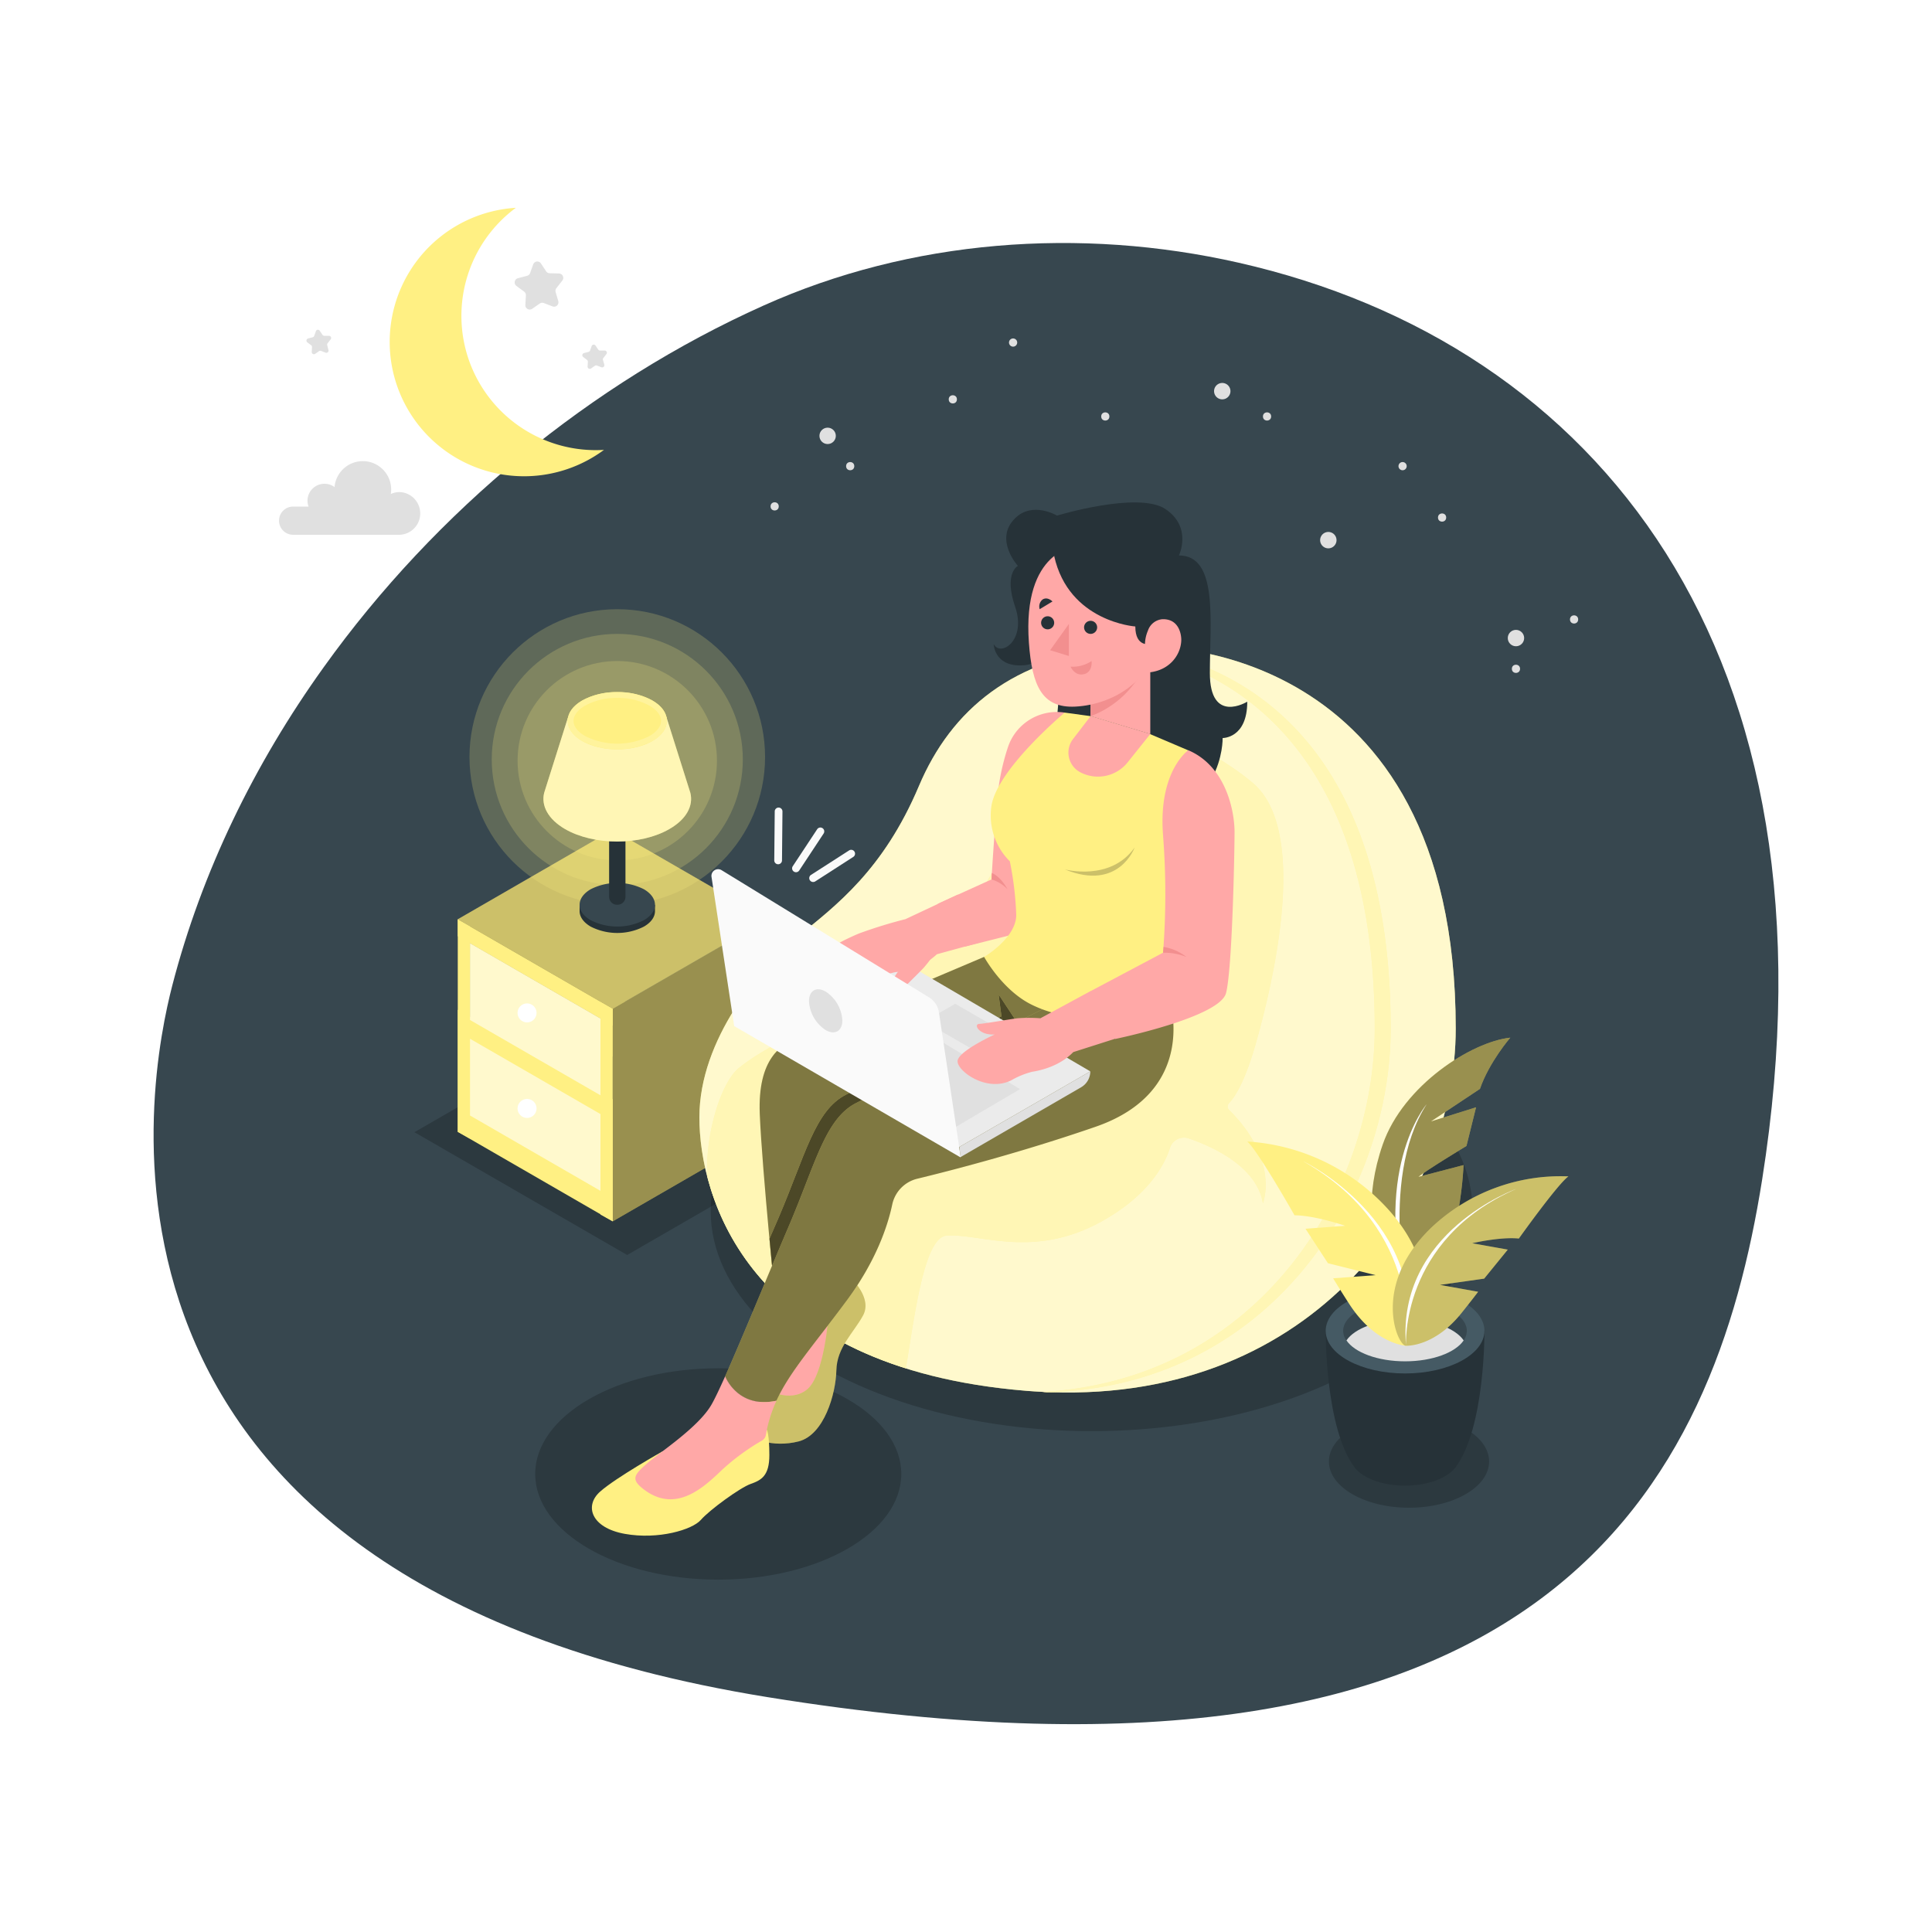<svg class="animated" id="freepik_stories-late-at-night" xmlns="http://www.w3.org/2000/svg" viewBox="0 0 500 500" version="1.1" xmlns:xlink="http://www.w3.org/1999/xlink" xmlns:svgjs="http://svgjs.com/svgjs"><style>svg#freepik_stories-late-at-night:not(.animated) .animable {opacity: 0;}svg#freepik_stories-late-at-night.animated #freepik--Moon--inject-8 {animation: 3s Infinite  linear floating;animation-delay: 0s;}svg#freepik_stories-late-at-night.animated #freepik--Stars--inject-8 {animation: 6s Infinite  linear floating;animation-delay: 0s;}svg#freepik_stories-late-at-night.animated #el0ntwo55349o {animation: 2.3s 1 forwards ease-in slideRight;animation-delay: 0s;}svg#freepik_stories-late-at-night.animated #elj6hvoatyvi {animation: 2.3s 1 forwards ease-in slideRight;animation-delay: 1.15s;opacity: 0}svg#freepik_stories-late-at-night.animated #freepik--Clouds--inject-8 {animation: 2.3s 1 forwards ease-in slideRight,6s Infinite  linear floating;animation-delay: 0s,1.8s;}            @keyframes floating {                0% {                    opacity: 1;                    transform: translateY(0px);                }                50% {                    transform: translateY(-10px);                }                100% {                    opacity: 1;                    transform: translateY(0px);                }            }                    @keyframes slideRight {                0% {                    opacity: 0;                    transform: translateX(30px);                }                100% {                    opacity: 1;                    transform: translateX(0);                }            }        </style><g id="freepik--Background--inject-8" class="animable" style="transform-origin: 250.002px 254.552px;"><path d="M83.78,172.67c-18,25.08-31.58,53-39.19,82.36-5.9,22.79-33.36,153.88,154.07,184.19,202.77,32.78,245-56,257.38-133.93,21.71-137-43-216.32-135.47-237.3-41.13-9.33-84.94-6-123,11.1C153.08,99.05,112.78,132.17,83.78,172.67Z" style="fill: rgb(55, 71, 79); transform-origin: 250.002px 254.552px;" id="el0bwl06rverxv" class="animable"></path></g><g id="freepik--Shadows--inject-8" class="animable" style="transform-origin: 246.32px 332.675px;"><g id="elxnzazdpkz9"><ellipse cx="364.65" cy="378.23" rx="20.73" ry="11.97" style="opacity: 0.2; transform-origin: 364.65px 378.23px;" class="animable" id="eld63b3imh4y4"></ellipse></g><g id="elc9rga6831wv"><ellipse cx="185.88" cy="381.46" rx="47.37" ry="27.35" style="opacity: 0.2; transform-origin: 185.88px 381.46px;" class="animable" id="elivj7riasa8"></ellipse></g><g id="elidwlddotdhs"><ellipse cx="282.52" cy="313.46" rx="98.59" ry="56.92" style="opacity: 0.2; transform-origin: 282.52px 313.46px;" class="animable" id="el3pwtoznwdyn"></ellipse></g><g id="el3pofd3lduhj"><polygon points="162.31 324.79 107.26 293.01 162.31 261.23 217.36 293.01 162.31 324.79" style="opacity: 0.2; transform-origin: 162.31px 293.01px;" class="animable" id="el8buu8mt4l4m"></polygon></g></g><g id="freepik--side-table--inject-8" class="animable" style="transform-origin: 158.575px 265.415px;"><polygon points="121.64 239.66 121.64 294.68 161.74 271.53 161.74 216.51 121.64 239.66" style="fill: #FFF083; transform-origin: 141.69px 255.595px;" id="eldordh5yyrt4" class="animable"></polygon><g id="elj1id0yjugzc"><polygon points="121.64 239.66 121.64 294.68 161.74 271.53 161.74 216.51 121.64 239.66" style="opacity: 0.4; transform-origin: 141.69px 255.595px;" class="animable" id="elu8cq2jkjk2"></polygon></g><polygon points="118.47 237.91 118.47 292.92 121.64 294.68 121.64 239.66 118.47 237.91" style="fill: #FFF083; transform-origin: 120.055px 266.295px;" id="el156ulf5kc75" class="animable"></polygon><polygon points="158.57 261.06 158.57 316.08 198.68 292.92 198.68 237.91 158.57 261.06" style="fill: #FFF083; transform-origin: 178.625px 276.995px;" id="el8cdxfairtzp" class="animable"></polygon><g id="elfnrwk3bcdn7"><polygon points="158.57 261.06 158.57 316.08 198.68 292.92 198.68 237.91 158.57 261.06" style="opacity: 0.4; transform-origin: 178.625px 276.995px;" class="animable" id="elaf1n596r2vp"></polygon></g><polygon points="155.4 259.3 155.4 314.32 158.57 316.08 158.57 261.06 155.4 259.3" style="fill: #FFF083; transform-origin: 156.985px 287.69px;" id="el7cgrg9w1di3" class="animable"></polygon><polygon points="158.57 265.44 118.47 242.29 118.47 237.91 158.57 261.06 158.57 265.44" style="fill: #FFF083; transform-origin: 138.52px 251.675px;" id="eltozyw563axc" class="animable"></polygon><polygon points="158.57 316.08 118.47 292.92 118.47 261.32 158.57 284.48 158.57 316.08" style="fill: #FFF083; transform-origin: 138.52px 288.7px;" id="elagsiwj3iihc" class="animable"></polygon><polygon points="158.57 261.06 118.47 237.91 158.57 214.75 198.68 237.91 158.57 261.06" style="fill: #FFF083; transform-origin: 158.575px 237.905px;" id="eltrtpz5i25j" class="animable"></polygon><g id="elx6bmnxznu1"><polygon points="158.57 261.06 118.47 237.91 158.57 214.75 198.68 237.91 158.57 261.06" style="opacity: 0.2; transform-origin: 158.575px 237.905px;" class="animable" id="elbffbjwuutlj"></polygon></g><polygon points="155.4 283.46 121.64 263.97 121.64 244.11 155.4 263.6 155.4 283.46" style="fill: #FFF083; transform-origin: 138.52px 263.785px;" id="elzn3zwwe23he" class="animable"></polygon><g id="elemags6e21j5"><polygon points="155.4 283.46 121.64 263.97 121.64 244.11 155.4 263.6 155.4 283.46" style="fill: rgb(255, 255, 255); opacity: 0.6; transform-origin: 138.52px 263.785px;" class="animable" id="elambdazc40u"></polygon></g><circle cx="136.4" cy="262.14" r="2.46" style="fill: rgb(255, 255, 255); transform-origin: 136.4px 262.14px;" id="elltc1joz9vh" class="animable"></circle><polygon points="155.4 308.19 121.64 288.69 121.64 268.83 155.4 288.32 155.4 308.19" style="fill: #FFF083; transform-origin: 138.52px 288.51px;" id="elzhm44io7rk" class="animable"></polygon><g id="elsxxg5fcw2fr"><polygon points="155.4 308.19 121.64 288.69 121.64 268.83 155.4 288.32 155.4 308.19" style="fill: rgb(255, 255, 255); opacity: 0.6; transform-origin: 138.52px 288.51px;" class="animable" id="elzi5qav60uf"></polygon></g><circle cx="136.4" cy="286.86" r="2.46" style="fill: rgb(255, 255, 255); transform-origin: 136.4px 286.86px;" id="elev49v7ut2i" class="animable"></circle></g><g id="freepik--Lamp--inject-8" class="animable" style="transform-origin: 159.75px 195.91px;"><g id="el7wne03hejqo"><circle cx="159.75" cy="195.91" r="38.25" style="fill: #FFF083; opacity: 0.2; transform-origin: 159.75px 195.91px; transform: rotate(-45deg);" class="animable" id="elbz8tjg7prlw"></circle></g><g id="elggn3ichxrz"><circle cx="159.75" cy="196.54" r="32.49" style="fill: #FFF083; opacity: 0.2; transform-origin: 159.75px 196.54px;" class="animable" id="el4nqs3p0npd4"></circle></g><g id="el824hkofammj"><circle cx="159.75" cy="196.87" r="25.8" style="fill: #FFF083; opacity: 0.2; transform-origin: 159.75px 196.87px;" class="animable" id="elclmfb4mn7u"></circle></g><path d="M169.08,234.16a6.06,6.06,0,0,0-2.43-2.35,15.29,15.29,0,0,0-13.79,0,6.09,6.09,0,0,0-2.44,2.35H150v1.64h0c0,1.44.95,2.88,2.86,4a15.23,15.23,0,0,0,13.79,0c1.91-1.1,2.86-2.54,2.86-4h0v-1.64Z" style="fill: rgb(38, 50, 56); transform-origin: 159.755px 235.809px;" id="elzmbzylw9jpb" class="animable"></path><path d="M166.65,238.14a15.23,15.23,0,0,1-13.79,0c-3.81-2.2-3.81-5.77,0-8a15.29,15.29,0,0,1,13.79,0C170.46,232.37,170.46,235.94,166.65,238.14Z" style="fill: rgb(55, 71, 79); transform-origin: 159.755px 234.144px;" id="elia15pvtvo1" class="animable"></path><path d="M157.64,187.49h4.23a0,0,0,0,1,0,0v44.61a2.05,2.05,0,0,1-2.05,2.05h-.13a2.05,2.05,0,0,1-2.05-2.05V187.49A0,0,0,0,1,157.64,187.49Z" style="fill: rgb(38, 50, 56); transform-origin: 159.755px 210.82px;" id="elhxsrl2jblbb" class="animable"></path><path d="M178.66,205.18h0c-.06-.24-.14-.47-.22-.7l-6-19H147.05l-6,19c-.08.23-.16.46-.22.7h0c-.83,3.32,1,6.82,5.4,9.38,7.46,4.31,19.55,4.31,27,0C177.69,212,179.49,208.5,178.66,205.18Z" style="fill: #FFF083; transform-origin: 159.746px 201.636px;" id="elskrumnlqen" class="animable"></path><g id="elzvaze9tave8"><path d="M178.66,205.18h0c-.06-.24-.14-.47-.22-.7l-6-19H147.05l-6,19c-.08.23-.16.46-.22.7h0c-.83,3.32,1,6.82,5.4,9.38,7.46,4.31,19.55,4.31,27,0C177.69,212,179.49,208.5,178.66,205.18Z" style="fill: rgb(255, 255, 255); opacity: 0.4; transform-origin: 159.746px 201.636px;" class="animable" id="elg1owu4wmuk"></path></g><path d="M168.83,191.77c-5,2.89-13.14,2.89-18.15,0s-5-7.59,0-10.48,13.14-2.9,18.15,0S173.84,188.87,168.83,191.77Z" style="fill: #FFF083; transform-origin: 159.757px 186.528px;" id="ello8qfsu0xn9" class="animable"></path><path d="M159.75,179.11v1.51a17,17,0,0,1,8.33,2c1.93,1.12,3,2.52,3,3.94s-1.07,2.81-3,3.93a18.58,18.58,0,0,1-16.65,0c-1.94-1.12-3-2.52-3-3.93s1.06-2.82,3-3.94a17,17,0,0,1,8.32-2v-1.51m0,0a18.5,18.5,0,0,0-9.07,2.18c-5,2.89-5,7.58,0,10.48a20.06,20.06,0,0,0,18.15,0c5-2.9,5-7.59,0-10.48a18.54,18.54,0,0,0-9.08-2.18Z" style="fill: #FFF083; transform-origin: 159.755px 186.523px;" id="elindfjhl8jii" class="animable"></path><g id="elarqzukhm097"><path d="M159.75,179.11v1.51a17,17,0,0,1,8.33,2c1.93,1.12,3,2.52,3,3.94s-1.07,2.81-3,3.93a18.58,18.58,0,0,1-16.65,0c-1.94-1.12-3-2.52-3-3.93s1.06-2.82,3-3.94a17,17,0,0,1,8.32-2v-1.51m0,0a18.5,18.5,0,0,0-9.07,2.18c-5,2.89-5,7.58,0,10.48a20.06,20.06,0,0,0,18.15,0c5-2.9,5-7.59,0-10.48a18.54,18.54,0,0,0-9.08-2.18Z" style="fill: rgb(255, 255, 255); opacity: 0.2; transform-origin: 159.755px 186.523px;" class="animable" id="eltr8rgl4rtjn"></path></g></g><g id="freepik--Character--inject-8" class="animable" style="transform-origin: 264.961px 263.728px;"><path d="M376.74,266.2c0,44.15-36.36,96.52-104.87,94.1-.66,0-1.34,0-2-.08-1.42-.07-2.85-.16-4.29-.28C193,354,181,309.39,181,289.18s15.77-38.9,25.57-46.87,22.06-17.15,31.25-38.89c8.35-19.77,24.55-33.34,51.47-35.65q1.18-.11,2.4-.18c1.94-.11,4-.17,6-.17C297.71,167.42,376.74,165.12,376.74,266.2Z" style="fill: #FFF083; transform-origin: 278.87px 263.898px;" id="eliqivmqthbv" class="animable"></path><g id="el7jduvyzhhzy"><path d="M376.74,266.2c0,44.15-36.36,96.52-104.87,94.1-.66,0-1.34,0-2-.08-1.42-.07-2.85-.16-4.29-.28C193,354,181,309.39,181,289.18s15.77-38.9,25.57-46.87,22.06-17.15,31.25-38.89c8.35-19.77,24.55-33.34,51.47-35.65q1.18-.11,2.4-.18c1.94-.11,4-.17,6-.17C297.71,167.42,376.74,165.12,376.74,266.2Z" style="fill: rgb(255, 255, 255); opacity: 0.6; transform-origin: 278.87px 263.898px;" class="animable" id="elpwa9kfrd2v"></path></g><path d="M183,304.23c-.37-11.54,3.78-24.29,8.26-27.87,14.8-11.84,47.68-20.74,47.68-20.74-2.85-9.22-15.24-12.15-15.24-12.15,9.51-2.28,21.57,1.58,21.57,1.58l27.55-45.92a23.74,23.74,0,0,1,30.4-9.28c7.18,3.38,15,7.72,21,12.78,14.94,12.61,4.84,53.16.73,67.6-2.85,10-5.51,13.85-6.88,15.27a1.22,1.22,0,0,0,0,1.74c13.19,13.05,8.77,24.16,8.77,24.16-1.58-9.51-13-14.66-19.22-16.79a3.79,3.79,0,0,0-4.82,2.44c-1.44,4.47-5.59,12.26-17.49,18.93-17.86,10-31.64,3.16-40.38,3.81-5.88.44-8.35,21.7-10.5,34.32C200.47,343.43,187.36,321.58,183,304.23Z" style="fill: #FFF083; transform-origin: 257.546px 270.864px;" id="el2tult0ior8" class="animable"></path><g id="elzq6y8mk4qad"><path d="M183,304.23c-.37-11.54,3.78-24.29,8.26-27.87,14.8-11.84,47.68-20.74,47.68-20.74-2.85-9.22-15.24-12.15-15.24-12.15,9.51-2.28,21.57,1.58,21.57,1.58l27.55-45.92a23.74,23.74,0,0,1,30.4-9.28c7.18,3.38,15,7.72,21,12.78,14.94,12.61,4.84,53.16.73,67.6-2.85,10-5.51,13.85-6.88,15.27a1.22,1.22,0,0,0,0,1.74c13.19,13.05,8.77,24.16,8.77,24.16-1.58-9.51-13-14.66-19.22-16.79a3.79,3.79,0,0,0-4.82,2.44c-1.44,4.47-5.59,12.26-17.49,18.93-17.86,10-31.64,3.16-40.38,3.81-5.88.44-8.35,21.7-10.5,34.32C200.47,343.43,187.36,321.58,183,304.23Z" style="fill: rgb(255, 255, 255); opacity: 0.4; transform-origin: 257.546px 270.864px;" class="animable" id="elxny1u7y87dh"></path></g><path d="M359.91,266.2c0,42.27-30.47,92.08-88,94.1-.66,0-1.34,0-2-.08,56.16-3.18,85.87-52.28,85.87-94,0-83.49-49.27-96.44-66.42-98.43-1.58-.19-2.89-.28-3.86-.32.74,0,1.48,0,2.24,0a37.19,37.19,0,0,1,4,.17C306.89,168.89,359.91,179.6,359.91,266.2Z" style="fill: #FFF083; transform-origin: 314.91px 263.884px;" id="elbbjdutriuo7" class="animable"></path><g id="els8tlzxrpmyr"><path d="M359.91,266.2c0,42.27-30.47,92.08-88,94.1-.66,0-1.34,0-2-.08,56.16-3.18,85.87-52.28,85.87-94,0-83.49-49.27-96.44-66.42-98.43-1.58-.19-2.89-.28-3.86-.32.74,0,1.48,0,2.24,0a37.19,37.19,0,0,1,4,.17C306.89,168.89,359.91,179.6,359.91,266.2Z" style="fill: rgb(255, 255, 255); opacity: 0.4; transform-origin: 314.91px 263.884px;" class="animable" id="elzrzw8fddbos"></path></g><path d="M263.43,146.45s-3.71,1.87-.71,10.59-3.79,13.07-5.56,9.64c0,0,.11,5.53,6.82,5.53s7.91-5.55,7.91-5.55,2.42,2.64,2.42,10.08-7.1,35.37,17.73,35.37S316.42,191,316.42,191s6.37.12,6.37-9.41c0,0-9.68,6-9.68-7.41s2.21-30.43-8-30.43c0,0,3.52-7.3-3.49-12s-28.07,1.69-28.07,1.69-6.32-3.8-10.85.69C257.16,139.57,263.43,146.45,263.43,146.45Z" style="fill: rgb(38, 50, 56); transform-origin: 289.975px 171.067px;" id="el5r9mb131ill" class="animable"></path><path d="M218.41,332.62,198.2,359.48l5.6,4.43s8.09-1.7,11-12.39A129.09,129.09,0,0,0,218.41,332.62Z" style="fill: rgb(255, 168, 167); transform-origin: 208.305px 348.265px;" id="elmo8vzcswnd" class="animable"></path><path d="M220.23,330.79s5.61,5.09,3.13,9.65-6.78,8.21-6.91,14.21-3.13,16.69-9.78,18.39-13.17-.63-13-3,4.57-10.57,4.57-10.57,6.1,3.78,10.61.13,5.55-19,5.55-19Z" style="fill: #FFF083; transform-origin: 208.83px 352.206px;" id="eldo2x9rd2xrl" class="animable"></path><g id="elb23102za85q"><path d="M220.23,330.79s5.61,5.09,3.13,9.65-6.78,8.21-6.91,14.21-3.13,16.69-9.78,18.39-13.17-.63-13-3,4.57-10.57,4.57-10.57,6.1,3.78,10.61.13,5.55-19,5.55-19Z" style="opacity: 0.2; transform-origin: 208.83px 352.206px;" class="animable" id="elkjp0c2cr4o"></path></g><path d="M254.69,247.64s-45,19-48.67,20.91-10,5.17-9.39,19.82,4.32,51,4.32,51l24.69-47.47,63.74-30.33Z" style="fill: #FFF083; transform-origin: 242.984px 293.505px;" id="elhzhfpizzzso" class="animable"></path><g id="elqa5b4b5axd"><path d="M254.69,247.64s-45,19-48.67,20.91-10,5.17-9.39,19.82,4.32,51,4.32,51l24.69-47.47,63.74-30.33Z" style="opacity: 0.5; transform-origin: 242.984px 293.505px;" class="animable" id="eluanrlf7s0nh"></path></g><path d="M199.14,320.58C200.1,331,201,339.4,201,339.4l24.69-47.47,45.44-21.62-10.33-8.08c-14.52,7.28-35.62,17.87-41.92,21.1-8,4.11-10.5,15.73-17.41,31.88Z" style="fill: #FFF083; transform-origin: 235.135px 300.815px;" id="elq1u7yox0mv" class="animable"></path><g id="elojkr30z1j7l"><path d="M199.14,320.58C200.1,331,201,339.4,201,339.4l24.69-47.47,45.44-21.62-10.33-8.08c-14.52,7.28-35.62,17.87-41.92,21.1-8,4.11-10.5,15.73-17.41,31.88Z" style="opacity: 0.7; transform-origin: 235.135px 300.815px;" class="animable" id="elfza2560qyeg"></path></g><polygon points="258.43 257.34 263.07 264.37 259.43 264.92 258.43 257.34" style="fill: #FFF083; transform-origin: 260.75px 261.13px;" id="elfp1s8qxypgk" class="animable"></polygon><g id="el4o8jaik906s"><polygon points="258.43 257.34 263.07 264.37 259.43 264.92 258.43 257.34" style="opacity: 0.7; transform-origin: 260.75px 261.13px;" class="animable" id="eltasvq67usk"></polygon></g><path d="M198.47,370.05s.64,1.08.64,6.51-2.12,6.52-4.86,7.49-10.66,6.75-12.86,9.29-11,5.19-19.7,3.62-10.55-7.26-6.36-10.95,16.12-10.39,16.12-10.39Z" style="fill: #FFF083; transform-origin: 176.146px 383.74px;" id="eldvf6nit7m68" class="animable"></path><path d="M302.7,258.88l-19.36-4.48s-53.79,27-61.8,31.08-10.5,15.73-17.41,31.88c-5.2,12.15-12,28.81-16.46,38.83,0,0,3.18,8.45,13.27,6.32h0c3.42-7.46,9.46-14.15,18.24-26,7.61-10.27,10.58-19.34,11.73-24.78a8.72,8.72,0,0,1,6.45-6.67c8.88-2.15,27-6.83,46.07-13.42C310.33,282.4,302.7,258.88,302.7,258.88Z" style="fill: #FFF083; transform-origin: 245.685px 308.627px;" id="elvhi2677rt2d" class="animable"></path><g id="elhyuxkj5ec8"><path d="M302.7,258.88l-19.36-4.48s-53.79,27-61.8,31.08-10.5,15.73-17.41,31.88c-5.2,12.15-12,28.81-16.46,38.83,0,0,3.18,8.45,13.27,6.32h0c3.42-7.46,9.46-14.15,18.24-26,7.61-10.27,10.58-19.34,11.73-24.78a8.72,8.72,0,0,1,6.45-6.67c8.88-2.15,27-6.83,46.07-13.42C310.33,282.4,302.7,258.88,302.7,258.88Z" style="opacity: 0.5; transform-origin: 245.685px 308.627px;" class="animable" id="el5rsxuydzv1l"></path></g><path d="M187.67,356.19c-1.48,3.3-2.7,5.87-3.54,7.33-3.37,5.86-13.22,12.22-16.67,15.22s-4.21,4.14-.89,6.68c8.38,6.43,15.65-.58,20.35-5.08a58.89,58.89,0,0,1,10.3-7.54,2.1,2.1,0,0,0,1-1.48,34.78,34.78,0,0,1,2.73-8.8h0C190.85,364.64,187.67,356.19,187.67,356.19Z" style="fill: rgb(255, 168, 167); transform-origin: 182.694px 372.101px;" id="el8v520r7yisn" class="animable"></path><polygon points="282.17 277.27 248.3 296.82 192 264.26 225.86 244.31 282.17 277.27" style="fill: rgb(235, 235, 235); transform-origin: 237.085px 270.565px;" id="elnxv3ztev40i" class="animable"></polygon><polygon points="251.95 271.7 239.24 264.37 247.21 259.77 259.91 267.11 251.95 271.7" style="fill: rgb(224, 224, 224); transform-origin: 249.575px 265.735px;" id="el2evevy0fviv" class="animable"></polygon><polygon points="246.86 291.94 263.98 281.86 230.53 261.62 246.86 291.94" style="fill: rgb(224, 224, 224); transform-origin: 247.255px 276.78px;" id="elwr3w01ouaxk" class="animable"></polygon><path d="M247.86,231.53l-13.54,6.35a119.31,119.31,0,0,0-12,3.7s-9.42,3.85-9.85,6.38,7.07,8.61,13.66,5.65a21.38,21.38,0,0,1,5.5-2c1.77-.19,7-1,10.83-4.65l10.95-3S259.09,233.1,247.86,231.53Z" style="fill: rgb(255, 168, 167); transform-origin: 233.649px 242.967px;" id="elzmja4egpkli" class="animable"></path><path d="M239.09,250.42c-1.57,1.68-6,5.92-7,7.15s-3.28-1.93.76-6.62a37.92,37.92,0,0,0,9.76-5.31A39.16,39.16,0,0,1,239.09,250.42Z" style="fill: rgb(255, 168, 167); transform-origin: 236.575px 251.738px;" id="elioawfray7t" class="animable"></path><path d="M275.58,184.43h0a13.31,13.31,0,0,0-14.72,8.92,58.12,58.12,0,0,0-2.75,13.31c-1.17,14-1.5,20.93-1.5,20.93l-14,6.35s7.57.37,7.06,11.06l17.46-4.41Z" style="fill: rgb(255, 168, 167); transform-origin: 259.095px 214.632px;" id="eldpplouvovut" class="animable"></path><path d="M256.61,227.59a9.71,9.71,0,0,1,4.14,2.54s-1.69-3.21-4.06-4.2Z" style="fill: rgb(242, 143, 143); transform-origin: 258.68px 228.03px;" id="elqjt8096lw0q" class="animable"></path><path d="M297.69,190l9.84,4.19V223a64,64,0,0,0-4.92,23.28v14.27s-20.11,7.17-35.7-.58c-7.55-3.76-12.22-12.32-12.22-12.32s8.31-4.89,8.31-10.86a83.11,83.11,0,0,0-1.66-13.89,16.68,16.68,0,0,1-4.8-14c1.11-9.52,19-24.48,19-24.48l6.67.91Z" style="fill: #FFF083; transform-origin: 281.11px 223.996px;" id="elwmtnbbqjeg" class="animable"></path><polygon points="297.69 189.97 282.25 185.34 282.25 166.66 297.69 166.66 297.69 189.97" style="fill: rgb(255, 168, 167); transform-origin: 289.97px 178.315px;" id="elswkey2cg75" class="animable"></polygon><path d="M282.25,185.34a24.83,24.83,0,0,0,14.19-13.49v-5.19H282.25Z" style="fill: rgb(242, 143, 143); transform-origin: 289.345px 176px;" id="elgfjncc7tvza" class="animable"></path><path d="M278.66,141.35s-14.13.82-12.38,25c.81,11.16,3.42,16.94,12,16.52,9.74-.48,23.57-7.17,22.66-26.28S278.66,141.35,278.66,141.35Z" style="fill: rgb(255, 168, 167); transform-origin: 283.556px 161.96px;" id="eld5lk1uwojp" class="animable"></path><path d="M297.69,166.66s-3.87,1-3.87-4.53c0,0-17.2-1.16-21-18.23,0,0,1.7-5.11,12.44-5.11s19.76,9.49,17,22.55Z" style="fill: rgb(38, 50, 56); transform-origin: 287.791px 152.76px;" id="elqnntoiq9cr" class="animable"></path><polygon points="276.63 161.47 276.63 169.77 271.77 168.28 276.63 161.47" style="fill: rgb(242, 143, 143); transform-origin: 274.2px 165.62px;" id="elz0njyc33kwh" class="animable"></polygon><path d="M283.94,162.36a1.69,1.69,0,1,1-1.69-1.69A1.69,1.69,0,0,1,283.94,162.36Z" style="fill: rgb(38, 50, 56); transform-origin: 282.25px 162.36px;" id="el905su7jaja4" class="animable"></path><path d="M272.82,161.18a1.69,1.69,0,1,1-1.69-1.69A1.69,1.69,0,0,1,272.82,161.18Z" style="fill: rgb(38, 50, 56); transform-origin: 271.13px 161.18px;" id="elwtwvp64opbp" class="animable"></path><path d="M269.07,157.66l3.31-2s-1.27-1.32-2.54-.52A2.31,2.31,0,0,0,269.07,157.66Z" style="fill: rgb(38, 50, 56); transform-origin: 270.67px 156.271px;" id="ellvzogvfhbkh" class="animable"></path><path d="M277.05,172.52a8.62,8.62,0,0,0,5.45-1.45s.37,2.86-2,3.41S277.05,172.52,277.05,172.52Z" style="fill: rgb(242, 143, 143); transform-origin: 279.785px 172.814px;" id="el3xp70bhmk5a" class="animable"></path><path d="M296.32,167.29a9.42,9.42,0,0,1,.77-4.1,4.31,4.31,0,0,1,3.75-2.94c4.34-.12,4.93,4.06,4.87,5.54-.16,3.91-3.32,8.12-9.2,8.28Z" style="fill: rgb(255, 168, 167); transform-origin: 301.014px 167.159px;" id="elnysb6xbri5g" class="animable"></path><path d="M282.25,185.34l-4.55,5.92a5.76,5.76,0,0,0,1.89,8.61h0a9.83,9.83,0,0,0,12.23-2.56l5.87-7.34Z" style="fill: rgb(255, 168, 167); transform-origin: 287.099px 193.166px;" id="el45wv2dx6etd" class="animable"></path><path d="M282.17,256.53l-12.91,7a40,40,0,0,0-5.94,0c-2.28.28-8.34,1.38-9.9,1.45s-.07,3,4,2.74c0,0-9.26,4.24-9.59,6.78s7.43,8.32,13.89,5.08a21.35,21.35,0,0,1,5.41-2.21c1.76-.26,7-1.31,10.63-5.09l10.82-3.45S293.44,257.64,282.17,256.53Z" style="fill: rgb(255, 168, 167); transform-origin: 268.721px 268.536px;" id="el8ublt33olgn" class="animable"></path><path d="M307.53,194.16s-7.84,5.41-6.53,22.06a196.53,196.53,0,0,1,0,30.34l-18.85,10a14.4,14.4,0,0,1,6.45,12.33s27.08-5.58,28.7-11.89,2.2-36.46,2.2-41.7S317.36,198.35,307.53,194.16Z" style="fill: rgb(255, 168, 167); transform-origin: 300.825px 231.525px;" id="elkl1dqgtqyam" class="animable"></path><path d="M301,246.56a15.2,15.2,0,0,1,6.05,1.11,12.89,12.89,0,0,0-5.93-2.61Z" style="fill: rgb(242, 143, 143); transform-origin: 304.025px 246.365px;" id="ellvmrci8d4j9" class="animable"></path><path d="M184.15,227,190,265.49a.07.07,0,0,0,0,.06l58.48,33.92a.09.09,0,0,0,.13-.09L243,262a5.55,5.55,0,0,0-2.58-3.89l-53.64-32.89A1.73,1.73,0,0,0,184.15,227Z" style="fill: rgb(250, 250, 250); transform-origin: 216.365px 262.214px;" id="el1hrtej8obx4" class="animable"></path><path d="M248.56,299.47l31.24-18.09a4.77,4.77,0,0,0,2.37-4.11h0L248.3,296.82Z" style="fill: rgb(224, 224, 224); transform-origin: 265.235px 288.37px;" id="el0g1qrtb3dq7f" class="animable"></path><path d="M218,264.09c0,2.75-1.94,3.87-4.32,2.49a9.53,9.53,0,0,1-4.31-7.47c0-2.76,1.93-3.87,4.31-2.49A9.54,9.54,0,0,1,218,264.09Z" style="fill: rgb(224, 224, 224); transform-origin: 213.685px 261.599px;" id="elep2b82h1hfm" class="animable"></path><g id="eljoo9gpianot"><path d="M275.58,225s11.8,3.21,18.06-5.66C293.64,219.31,289.59,230.76,275.58,225Z" style="opacity: 0.2; transform-origin: 284.61px 222.98px;" class="animable" id="elaezlvegjjqg"></path></g><path d="M201.38,223.67h0a1,1,0,0,1-1-1L200.5,210a1,1,0,0,1,1-1h0a1,1,0,0,1,1,1l-.12,12.71A1,1,0,0,1,201.38,223.67Z" style="fill: rgb(250, 250, 250); transform-origin: 201.44px 216.335px;" id="eldniwkt9m16v" class="animable"></path><path d="M210.43,228.26a1,1,0,0,1-.54-1.84l9.9-6.36a1,1,0,0,1,1.08,1.68L211,228.1A1,1,0,0,1,210.43,228.26Z" style="fill: rgb(250, 250, 250); transform-origin: 215.359px 224.095px;" id="eldyhmlztfduj" class="animable"></path><path d="M206,225.73a1,1,0,0,1-.83-1.56l6.31-9.56a1,1,0,1,1,1.67,1.11l-6.31,9.56A1,1,0,0,1,206,225.73Z" style="fill: rgb(250, 250, 250); transform-origin: 209.158px 219.946px;" id="el2d8bss63uvb" class="animable"></path></g><g id="freepik--Plant--inject-8" class="animable animator-active" style="transform-origin: 364.35px 326.515px;"><path d="M365.05,339.8s-16.7-16.31-7.19-43.63c5.33-15.32,23-26.56,33-27.62,0,0-5.45,6.29-7.85,13.25l-12.67,8.42L382,286.57l-2.48,10s-10.82,6.55-12.42,8l11.66-3.05S377.88,329.66,365.05,339.8Z" style="fill: #FFF083; transform-origin: 372.896px 304.175px;" id="eld47racg94uo" class="animable"></path><g id="el5a4uemr2gum"><path d="M365.05,339.8s-16.7-16.31-7.19-43.63c5.33-15.32,23-26.56,33-27.62,0,0-5.45,6.29-7.85,13.25l-12.67,8.42L382,286.57l-2.48,10s-10.82,6.55-12.42,8l11.66-3.05S377.88,329.66,365.05,339.8Z" style="opacity: 0.4; transform-origin: 372.896px 304.175px;" class="animable" id="elwtjl05xmpyj"></path></g><path d="M365.05,339.8s-8.64-34.13,4.15-54C369.2,285.76,354.2,303.33,365.05,339.8Z" style="fill: rgb(255, 255, 255); transform-origin: 365.155px 312.8px;" id="el7d8tz5mlyzf" class="animable"></path><path d="M384.17,344.42l-20.44-.25h-.21l-20.43.25s-.23,25.18,7.53,35.43h0c2.14,2.72,7.16,4.63,13,4.63s10.89-1.92,13-4.65C384.4,369.58,384.17,344.42,384.17,344.42Z" style="fill: rgb(38, 50, 56); transform-origin: 363.63px 364.325px;" id="el1yrpo1xq9u5" class="animable"></path><ellipse cx="363.63" cy="344.42" rx="20.54" ry="11.03" style="fill: rgb(69, 90, 100); transform-origin: 363.63px 344.42px;" id="el6ydbs34y204" class="animable"></ellipse><path d="M363.63,341.5c7.07,0,13.05,2.27,15.16,5.4a4.45,4.45,0,0,0,.82-2.48c0-4.35-7.16-7.88-16-7.88s-16,3.53-16,7.88a4.38,4.38,0,0,0,.82,2.48C350.58,343.77,356.56,341.5,363.63,341.5Z" style="fill: rgb(55, 71, 79); transform-origin: 363.61px 341.72px;" id="el0fbzv1zvolro" class="animable"></path><path d="M363.63,341.5c-7.07,0-13.05,2.27-15.16,5.4,2.11,3.14,8.09,5.41,15.16,5.41s13.05-2.27,15.16-5.41C376.68,343.77,370.7,341.5,363.63,341.5Z" style="fill: rgb(224, 224, 224); transform-origin: 363.63px 346.905px;" id="eloxw26abckln" class="animable"></path><path d="M363.88,348.27S356,348,349.17,337.45c-2.8-4.34-4.15-6.62-4.15-6.62l11-.82-12.35-3.09L337.86,318l10.26-.76s-7.64-2.68-13.1-2.72c0,0-9.47-16.71-12.23-19.1A53.69,53.69,0,0,1,360.17,314C375.73,332.38,366.19,348.74,363.88,348.27Z" style="fill: #FFF083; transform-origin: 345.84px 321.85px;" id="elo8chcv9d5j" class="animable"></path><path d="M363.88,348.27s4.95-29.83-26.65-47.76C337.23,300.51,370,316.26,363.88,348.27Z" style="fill: rgb(255, 255, 255); transform-origin: 350.936px 324.39px;" id="eluf7r9f83weq" class="animable"></path><path d="M363.88,348.27s7.17.46,14.29-8.38c2.93-3.65,4.37-5.58,4.37-5.58l-9.88-1.78,11.44-1.62,6.11-7.51L381,321.75s7.15-1.7,12.08-1.22c0,0,10.11-14.19,12.83-16.08a48.66,48.66,0,0,0-35.47,13.24C354.69,332.82,361.75,348.47,363.88,348.27Z" style="fill: #FFF083; transform-origin: 383.182px 326.34px;" id="el2vxt07ufrh" class="animable"></path><g id="elm18y6d4dqys"><path d="M363.88,348.27s7.17.46,14.29-8.38c2.93-3.65,4.37-5.58,4.37-5.58l-9.88-1.78,11.44-1.62,6.11-7.51L381,321.75s7.15-1.7,12.08-1.22c0,0,10.11-14.19,12.83-16.08a48.66,48.66,0,0,0-35.47,13.24C354.69,332.82,361.75,348.47,363.88,348.27Z" style="opacity: 0.2; transform-origin: 383.182px 326.34px;" class="animable" id="elfcrq5soz3wt"></path></g><path d="M363.88,348.27s-1.66-27.38,28.54-40.59C392.42,307.68,361.35,318.81,363.88,348.27Z" style="fill: rgb(255, 255, 255); transform-origin: 378.077px 327.975px;" id="elrwkeny0cu4k" class="animable"></path></g><g id="freepik--Moon--inject-8" class="animable" style="transform-origin: 128.58px 88.518px;"><path d="M121.5,93.62a34.8,34.8,0,0,1,12-39.84,34.77,34.77,0,1,0,22.81,62.65A34.8,34.8,0,0,1,121.5,93.62Z" style="fill: #FFF083; transform-origin: 128.58px 88.518px;" id="elhnml58ehx5d" class="animable"></path></g><g id="freepik--Stars--inject-8" class="animable" style="transform-origin: 243.87px 120.913px;"><path d="M140,68.19l1.32,2a1.1,1.1,0,0,0,.91.52l2.45.07a1.13,1.13,0,0,1,.84,1.84L144,74.57a1.13,1.13,0,0,0-.21,1l.69,2.35A1.13,1.13,0,0,1,143,79.3l-2.28-.88a1.13,1.13,0,0,0-1,.12l-2,1.38a1.13,1.13,0,0,1-1.76-1l.14-2.44a1.14,1.14,0,0,0-.44-1L133.65,74a1.13,1.13,0,0,1,.4-2l2.36-.62a1.16,1.16,0,0,0,.78-.71l.82-2.3A1.13,1.13,0,0,1,140,68.19Z" style="fill: rgb(224, 224, 224); transform-origin: 139.484px 73.894px;" id="elydfx9lpjpgg" class="animable"></path><path d="M154.14,89.46l.67,1a.61.61,0,0,0,.46.26l1.24,0a.57.57,0,0,1,.42.93l-.78,1a.55.55,0,0,0-.1.52l.34,1.19a.57.57,0,0,1-.75.69l-1.15-.45a.62.62,0,0,0-.53.06l-1,.7a.57.57,0,0,1-.89-.5l.07-1.24a.58.58,0,0,0-.22-.48l-1-.76a.57.57,0,0,1,.2-1l1.2-.31a.59.59,0,0,0,.39-.36l.42-1.17A.57.57,0,0,1,154.14,89.46Z" style="fill: rgb(224, 224, 224); transform-origin: 153.879px 92.325px;" id="elkhos4aa5qxo" class="animable"></path><path d="M82.78,85.64l.67,1a.55.55,0,0,0,.46.26l1.24,0a.57.57,0,0,1,.42.93l-.78,1a.54.54,0,0,0-.1.52L85,90.57a.56.56,0,0,1-.75.69l-1.15-.44a.56.56,0,0,0-.53.06l-1,.69a.57.57,0,0,1-.89-.5l.07-1.23a.58.58,0,0,0-.22-.49l-1-.75a.57.57,0,0,1,.2-1l1.2-.32a.56.56,0,0,0,.39-.36l.42-1.16A.56.56,0,0,1,82.78,85.64Z" style="fill: rgb(224, 224, 224); transform-origin: 82.504px 88.503px;" id="elto5doqynsn" class="animable"></path><circle cx="214.19" cy="112.8" r="2.12" style="fill: rgb(224, 224, 224); transform-origin: 214.19px 112.8px;" id="eld3yzx2w4buo" class="animable"></circle><path d="M345.89,139.79a2.12,2.12,0,1,1-2.12-2.12A2.12,2.12,0,0,1,345.89,139.79Z" style="fill: rgb(224, 224, 224); transform-origin: 343.77px 139.79px;" id="elkhaxk7nuupo" class="animable"></path><path d="M318.44,101.23a2.12,2.12,0,1,1-2.12-2.12A2.12,2.12,0,0,1,318.44,101.23Z" style="fill: rgb(224, 224, 224); transform-origin: 316.32px 101.23px;" id="elplbm0njehan" class="animable"></path><circle cx="392.33" cy="165.13" r="2.12" style="fill: rgb(224, 224, 224); transform-origin: 392.33px 165.13px;" id="ela5p5mxj7muw" class="animable"></circle><circle cx="220.03" cy="120.64" r="1.06" style="fill: rgb(224, 224, 224); transform-origin: 220.03px 120.64px;" id="el4l6htl4qvtw" class="animable"></circle><circle cx="200.48" cy="131.05" r="1.06" style="fill: rgb(224, 224, 224); transform-origin: 200.48px 131.05px;" id="elyvihxlflxh" class="animable"></circle><path d="M263.25,88.65a1.06,1.06,0,0,1-2.12,0,1.06,1.06,0,0,1,2.12,0Z" style="fill: rgb(224, 224, 224); transform-origin: 262.19px 88.65px;" id="elm024tusmkth" class="animable"></path><circle cx="373.21" cy="133.94" r="1.06" style="fill: rgb(224, 224, 224); transform-origin: 373.21px 133.94px;" id="eldequotrffb" class="animable"></circle><circle cx="407.37" cy="160.31" r="1.06" style="fill: rgb(224, 224, 224); transform-origin: 407.37px 160.31px;" id="elhl3gyorqk28" class="animable"></circle><circle cx="392.33" cy="173.09" r="1.06" style="fill: rgb(224, 224, 224); transform-origin: 392.33px 173.09px;" id="elkjiei2vm1jp" class="animable"></circle><circle cx="327.91" cy="107.78" r="1.06" style="fill: rgb(224, 224, 224); transform-origin: 327.91px 107.78px;" id="el8z3g8p12j" class="animable"></circle><circle cx="246.59" cy="103.35" r="1.06" style="fill: rgb(224, 224, 224); transform-origin: 246.59px 103.35px;" id="elmol9fyrzjo" class="animable"></circle><path d="M364.05,120.64a1.06,1.06,0,1,1-2.12,0,1.06,1.06,0,1,1,2.12,0Z" style="fill: rgb(224, 224, 224); transform-origin: 362.99px 120.64px;" id="elflenm1wrta" class="animable"></path><circle cx="286.05" cy="107.78" r="1.06" style="fill: rgb(224, 224, 224); transform-origin: 286.05px 107.78px;" id="el9n4nbf4yg3j" class="animable"></circle></g><g id="freepik--Clouds--inject-8" class="animable" style="transform-origin: 133.97px 98.997px;"><path d="M103.42,127.35a5.47,5.47,0,0,0-2.28.5,7.34,7.34,0,1,0-14.56-1.79,4.39,4.39,0,0,0-7,3.51,4.33,4.33,0,0,0,.28,1.53h-4a3.65,3.65,0,1,0,0,7.3h27.6a5.53,5.53,0,0,0,0-11.05Zm-15.35,3.71,0,0h0Z" style="fill: rgb(224, 224, 224); transform-origin: 90.483px 128.87px;" id="el0ntwo55349o" class="animable"></path><path d="M191.43,65.86a4.2,4.2,0,0,0-1.77.39,5.23,5.23,0,0,0,.09-1,5.71,5.71,0,0,0-11.4-.42,3.4,3.4,0,0,0-5.45,2.72,3.58,3.58,0,0,0,.21,1.19H170a2.84,2.84,0,1,0,0,5.67h21.44a4.29,4.29,0,0,0,0-8.58Zm-11.92,2.88,0,0h0Z" style="fill: rgb(224, 224, 224); transform-origin: 181.361px 67.005px;" id="elj6hvoatyvi" class="animable"></path></g><defs>     <filter id="active" height="200%">         <feMorphology in="SourceAlpha" result="DILATED" operator="dilate" radius="2"></feMorphology>                <feFlood flood-color="#32DFEC" flood-opacity="1" result="PINK"></feFlood>        <feComposite in="PINK" in2="DILATED" operator="in" result="OUTLINE"></feComposite>        <feMerge>            <feMergeNode in="OUTLINE"></feMergeNode>            <feMergeNode in="SourceGraphic"></feMergeNode>        </feMerge>    </filter>    <filter id="hover" height="200%">        <feMorphology in="SourceAlpha" result="DILATED" operator="dilate" radius="2"></feMorphology>                <feFlood flood-color="#ff0000" flood-opacity="0.5" result="PINK"></feFlood>        <feComposite in="PINK" in2="DILATED" operator="in" result="OUTLINE"></feComposite>        <feMerge>            <feMergeNode in="OUTLINE"></feMergeNode>            <feMergeNode in="SourceGraphic"></feMergeNode>        </feMerge>            <feColorMatrix type="matrix" values="0   0   0   0   0                0   1   0   0   0                0   0   0   0   0                0   0   0   1   0 "></feColorMatrix>    </filter></defs></svg>